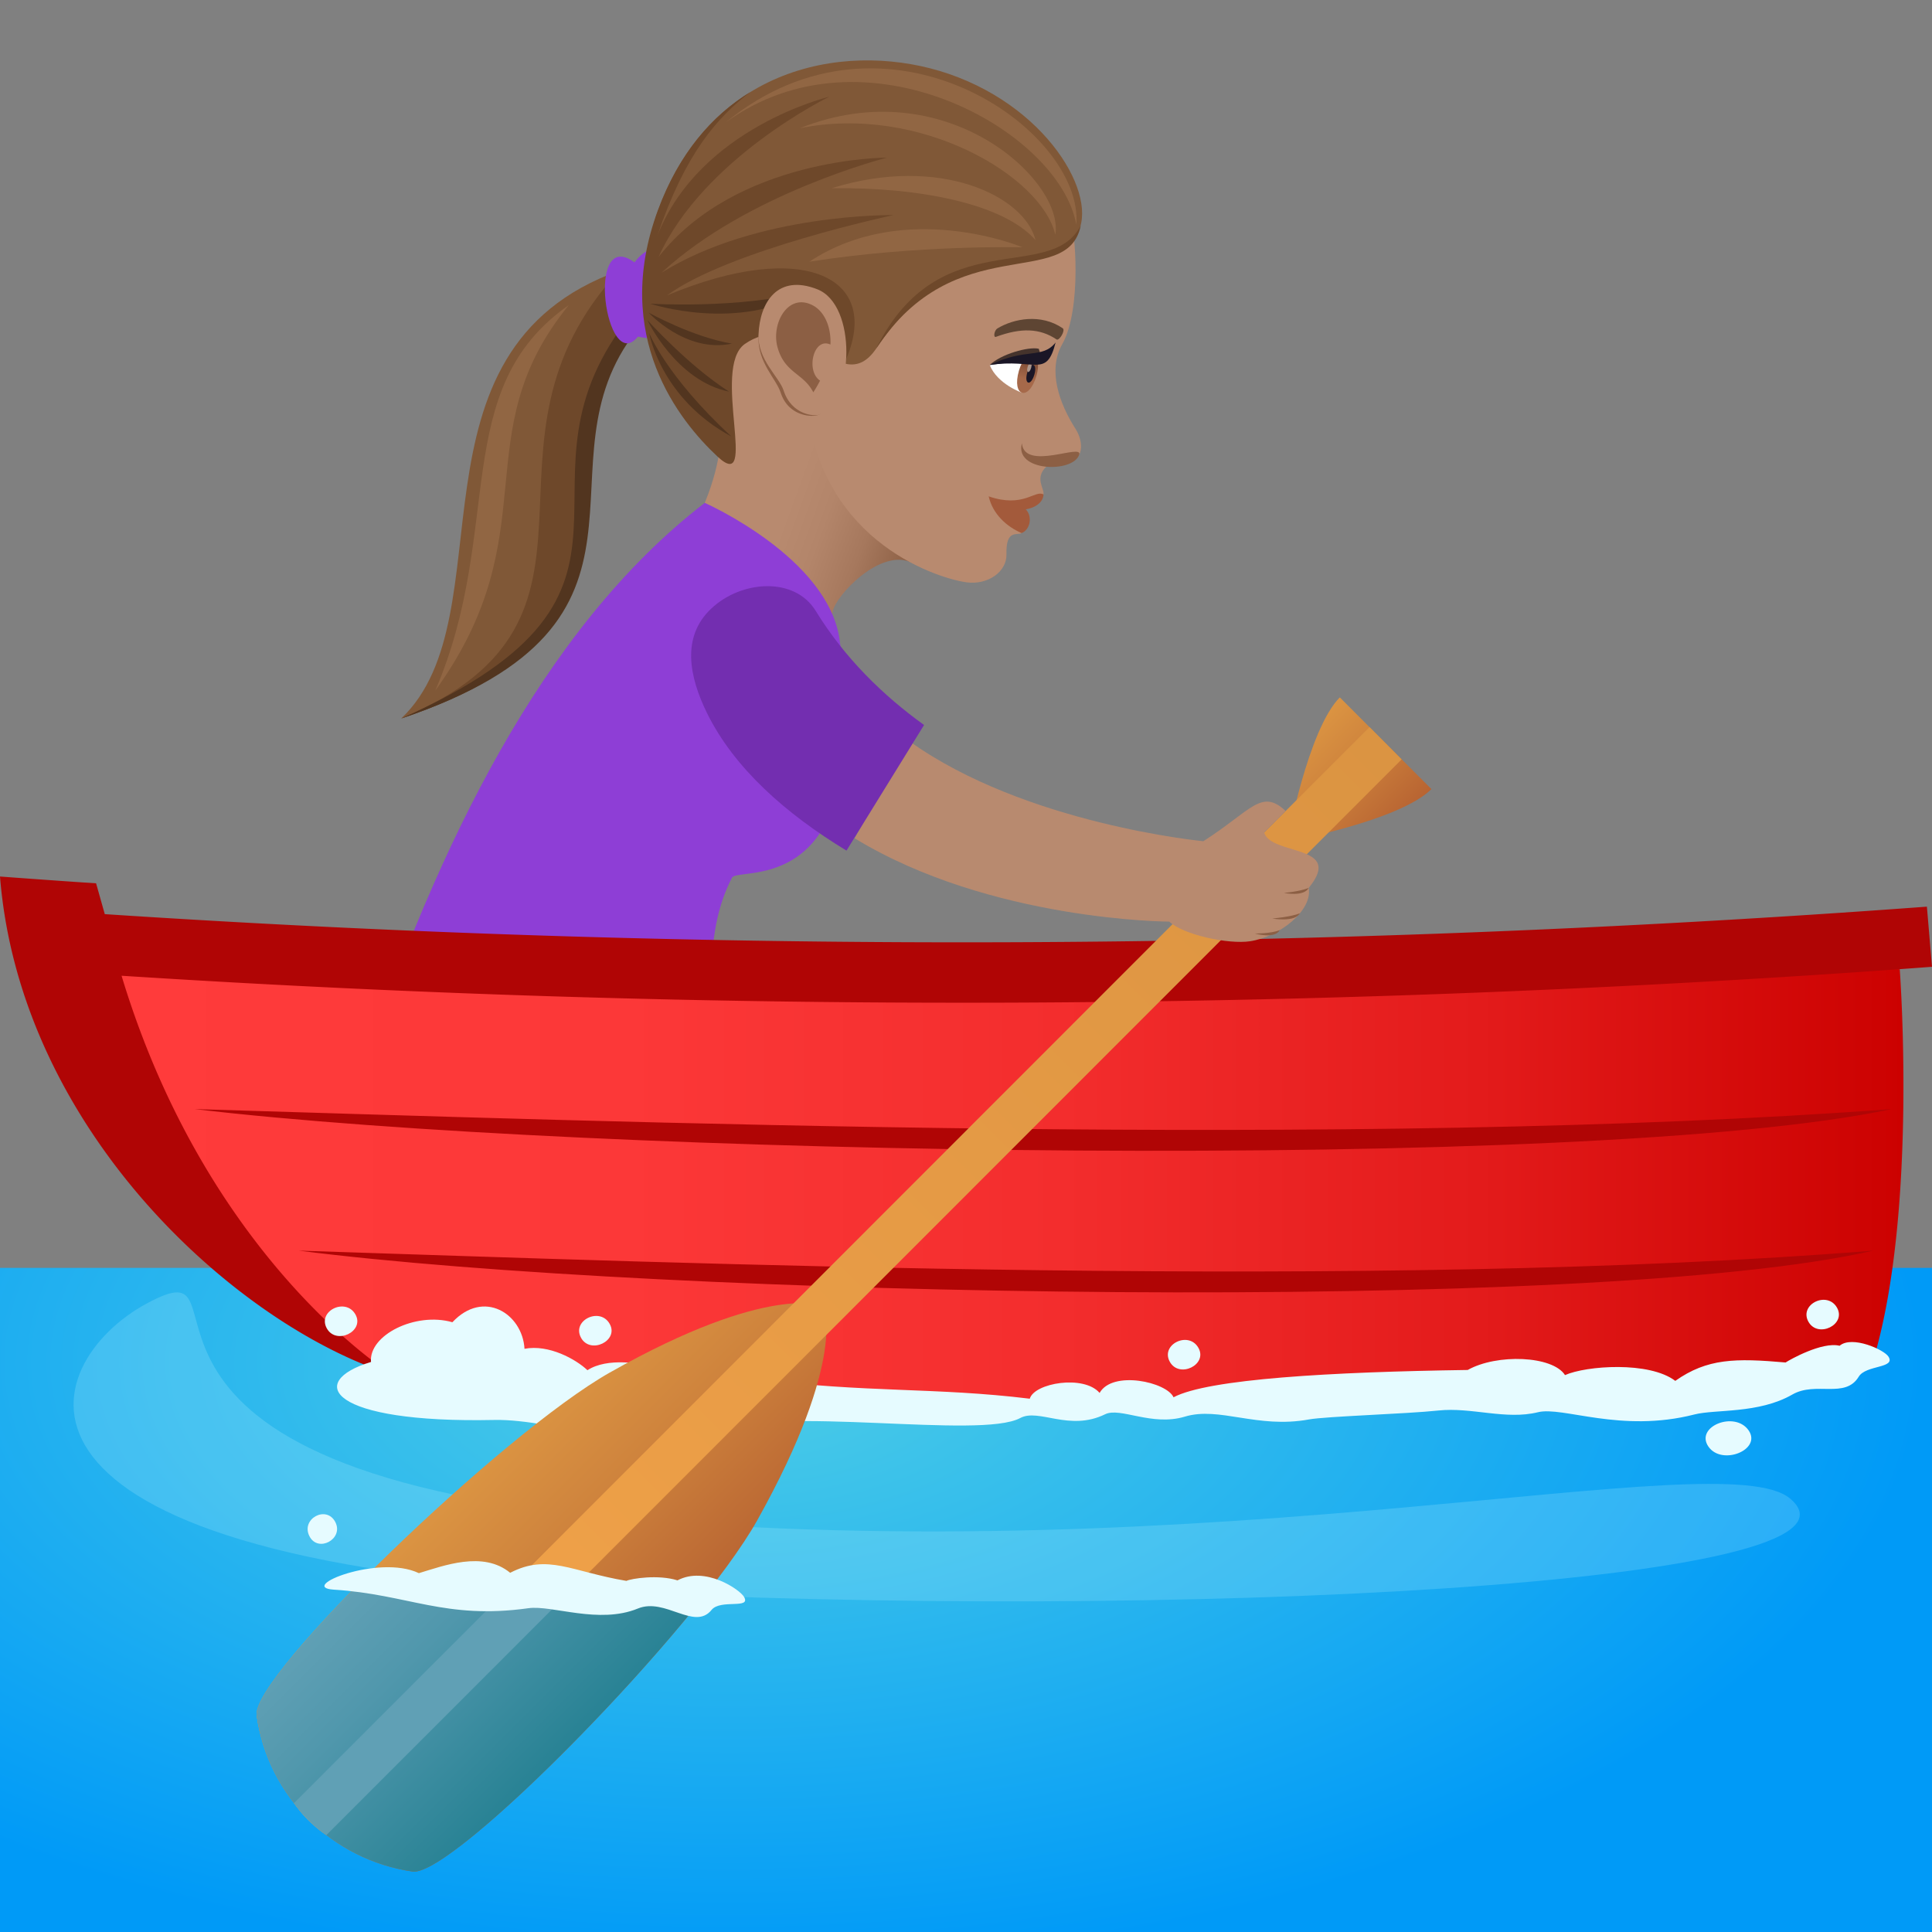 <svg xmlns="http://www.w3.org/2000/svg" xml:space="preserve" style="enable-background:new 0 0 64 64" viewBox="0 0 64 64"><rect x="0" y="0" width="64" height="64" fill="#808080" stroke="none"/><linearGradient id="a" x1="22.793" x2="30.736" y1="14.328" y2="17.219" gradientUnits="userSpaceOnUse"><stop offset=".467" style="stop-color:#b88a6f"/><stop offset=".621" style="stop-color:#b3856a"/><stop offset=".795" style="stop-color:#a6785d"/><stop offset=".977" style="stop-color:#8f6247"/><stop offset="1" style="stop-color:#8c5f44"/></linearGradient><path d="M23.884 14.22s.065.976-.538 2.438c2.735 3.262 3.945 5.271 4.24 3.596.094-.528 1.604-2.132 2.63-1.607-3.496-8.54-6.87-11.755-6.332-4.428z" style="fill:url(#a)"/><path d="M12.018 35.382s8.24 2.055 11.597 1.322c-.013-3.343-.364-5.727.633-7.628.213-.407 4.776.856 3.566-7.878-.378-2.734-4.468-4.54-4.468-4.54-5.438 4.189-8.87 11.485-11.328 18.724z" style="fill:#8e3ed6"/><path d="m20.519 8.965.345 1.924c-3.882 4.367 2.018 9.691-7.572 12.911 3.584-3.406-.179-12.188 7.227-14.835z" style="fill:#805837"/><path d="m20.519 8.965.345 1.924c-3.882 4.367 2.018 9.691-7.572 12.911 7.934-3.318 1.839-9.05 7.227-14.835z" style="fill:#6e482a"/><path d="m20.957 10.364.144.567c-3.56 4.487 1.781 9.65-7.809 12.87 9.615-4.29 3.047-7.755 7.665-13.437z" style="fill:#52351f"/><path d="M21.019 8.692c1.405-1.88 2.657 3.053.114 2.458-1.065 1.313-1.76-3.666-.114-2.458z" style="fill:#8e3ed6"/><path d="M35.424 7.135c.212.412.413 3.122-.235 4.264-.494.872-.097 1.967.437 2.804.232.364.248.785.032.987-.33.311-.747.03-.995.266-.404.384-.06.73-.096.922 0 0-1.21.153-.725 1.28-.137.094-.526-.147-.502.706.016.562-.6 1.023-1.326.926-.765-.1-4.797-1.203-5.29-5.903-.218-2.078 7.589-8.417 8.7-6.252z" style="fill:#b88a6f"/><path d="M34.567 16.379c-.018.55-1.16.773-1.815.064 1.156.396 1.528-.224 1.815-.064z" style="fill:#a35a3b"/><path d="M33.98 16.872c.236.24.14.685-.139.786-.496-.213-.954-.627-1.09-1.215.539.415 1.229.43 1.229.43z" style="fill:#a35a3b"/><path d="M21.802 6.958c1.808-4.925 6.463-5.597 9.627-4.511 3.47 1.19 5.105 4.34 4.147 5.446-1.184 1.367-3.727-.504-6.552 3.655-1.226 1.804-2.64-1.724-4.524-.405-1.127.79-3.81-1.158-2.698-4.185z" style="fill:#805837"/><path d="M35.749 15.067c-.216.613-2.15.554-1.898-.382.09.936 2.038-.018 1.898.382z" style="fill:#8c5f44"/><path d="M32.785 12.092c.258.637 1.07.918 1.07.918.341-.204.442-.693.543-1.119-.42-.143-1.613.2-1.613.2z" style="fill:#fff"/><linearGradient id="b" x1="1189.897" x2="1189.897" y1="144.651" y2="143.357" gradientTransform="matrix(-.554 -.16 -.277 .961 733.678 64.051)" gradientUnits="userSpaceOnUse"><stop offset="0" style="stop-color:#a6694a"/><stop offset="1" style="stop-color:#4f2a1e"/></linearGradient><path d="M34.333 12.449c-.249.86-.829.693-.58-.167.23-.798.81-.631.58.167z" style="fill:url(#b)"/><path d="M34.266 12.404c-.117.405-.352.337-.235-.068.109-.376.343-.309.235.068z" style="fill:#1a1626"/><path d="M34.158 12.188c-.059.201-.175.168-.117-.034.054-.187.17-.153.117.034z" style="fill:#ab968c"/><path d="M32.785 12.092c.364-.358 1.287-.619 1.626-.539.13.465.236.262-1.626.539z" style="fill:#45332c"/><path d="M32.785 12.092c1.22-.588 1.73-.186 2.183-.746-.304 1.197-.675.518-2.183.746z" style="fill:#1a1626"/><path d="M33.04 10.88c.543-.328 1.44-.499 2.163-.007.103.07-.118.428-.202.372-.556-.374-1.173-.393-2.007-.087-.097.036-.062-.212.046-.278z" style="fill:#5e4533"/><path d="M29.024 11.548c2.09-4.215 5.77-2.116 6.778-4.078-.444 2.18-4.161.074-6.778 4.078z" style="fill:#6e482a"/><path d="M35.655 7.444C35.09 4.307 28.617.71 24.035 4.06c5.328-4.383 11.874.246 11.62 3.384z" style="fill:#916643"/><path d="M34.958 7.776c-.443-1.934-4.476-4.336-8.46-3.529 4.825-1.928 8.774 1.747 8.46 3.529zm-1.085.416s-3.449-.091-7.062.477c3.188-2.103 7.062-.477 7.062-.477z" style="fill:#916643"/><path d="M34.303 7.955c-1.062-1.215-3.891-1.76-6.754-1.72 3.58-1.114 6.395.261 6.754 1.72zm-15.459 2.151c-3.505 4.29-.63 7.517-4.426 12.773 2.303-5.35.434-9.988 4.426-12.773z" style="fill:#916643"/><path d="M21.796 6.96c.694-1.875 1.79-3.136 3.066-3.916-1.097.837-2.16 2.03-3.085 4.76 1.413-3.585 5.694-4.6 5.694-4.6s-4.158 2.019-5.657 5.31c2.592-3.304 7.572-3.293 7.572-3.293s-4.623 1.174-7.472 3.814c3.17-1.98 7.684-1.91 7.684-1.91s-5.461 1.16-7.507 2.663c4.537-1.9 7.183-.605 5.89 2.218 0 0-1.846-1.635-3.308-.611-1.127.789.493 5.037-.91 3.724-1.247-1.166-3.52-3.968-1.967-8.16z" style="fill:#6e482a"/><path d="M24.224 14.457c-2.349-1.266-2.718-3.422-2.718-3.422s.564 1.428 2.718 3.421z" style="fill:#52351f"/><path d="M24.15 12.973c-1.755-.357-2.704-2.369-2.704-2.369s1.348 1.504 2.705 2.369zm.098-1.59c-1.532.326-2.759-1.026-2.759-1.026s1.46.811 2.759 1.026zm-2.707-1.322s2.961.182 5.208-.412c-2.293 1.376-5.208.412-5.208.412z" style="fill:#52351f"/><path d="M27.099 13.747c-.16.07-.975.076-1.24-.745-.149-.454-.766-1.006-.732-1.84.04-1.071 3.113 2.098 1.972 2.585z" style="fill:#8c5f44"/><path d="M27.075 9.583c1.323.52 1.216 3.663.075 4.15-.16.07-.928.02-1.193-.8-.149-.454-.863-1.015-.83-1.85.041-1.07.633-2.017 1.948-1.5z" style="fill:#b88a6f"/><path d="M26.95 10.13c.334.187.586.653.56 1.284-.564-.26-.824.878-.345 1.195a4.182 4.182 0 0 1-.223.387c-.33-.644-.955-.631-1.189-1.506-.211-.789.368-1.827 1.198-1.36z" style="fill:#8c5f44"/><radialGradient id="c" cx="47.197" cy="69.069" r="37.127" gradientTransform="matrix(1.067 0 0 .54 -26.212 7.836)" gradientUnits="userSpaceOnUse"><stop offset="0" style="stop-color:#4ecee6"/><stop offset="1" style="stop-color:#009af7"/></radialGradient><path d="M64 42H0v22h64V42z" style="fill:url(#c)"/><path d="M13.006 45.546a423.44 423.44 0 0 0 49.925-13.441c.354-.026.71-.051 1.069-.079l-.169-1.992a432.631 432.631 0 0 1-60.36.248l-.288-1.021c-1.06-.07-2.123-.147-3.183-.225.67 8.406 7.833 14.879 13.006 16.51z" style="fill:#b00505"/><linearGradient id="d" x1="4.027" x2="63.054" y1="39.377" y2="39.377" gradientUnits="userSpaceOnUse"><stop offset="0" style="stop-color:#ff3b3b"/><stop offset=".282" style="stop-color:#fc3838"/><stop offset=".528" style="stop-color:#f32d2d"/><stop offset=".762" style="stop-color:#e31b1b"/><stop offset=".987" style="stop-color:#cd0302"/><stop offset="1" style="stop-color:#cc0100"/></linearGradient><path d="M13.006 45.546c3.486 1.701 45.917 1.389 49.088-.621 1.433-4.951.837-12.82.837-12.82a434.325 434.325 0 0 1-58.904.218c2.867 9.479 8.985 13.23 8.98 13.223z" style="fill:url(#d)"/><path d="M62.663 36.74c-9.988 2.128-43.313 1.534-56.217 0 13.777.41 38.444 1.323 56.217 0zm-.609 4.689c-9.267 2.129-40.185 1.535-52.156 0 12.781.41 35.667 1.324 52.156 0z" style="fill:#b00505"/><path d="M17.375 44.681c.805-.156 1.707.349 2.085.709.648-.422 1.783-.261 2.53-.02.794-.34 2.23-.132 3.124.318 3.56.455 5.867.263 8.999.646.149-.522 1.79-.8 2.313-.192.428-.758 2.225-.36 2.449.145 1.148-.609 5.215-.84 9.745-.905.968-.544 2.813-.474 3.223.17.708-.314 2.79-.464 3.653.191 1.063-.748 1.994-.755 3.654-.609.142-.094 1.211-.696 1.789-.554.41-.35 1.48.13 1.621.363.24.39-.75.27-.987.661-.45.744-1.42.143-2.2.592-1.118.643-2.546.482-3.243.66-2.44.625-4.362-.278-5.185-.074-1.064.263-2.202-.174-3.295-.057-1.064.114-3.715.191-4.291.296-1.715.314-2.965-.439-4.11-.093-1.096.33-2.138-.324-2.64-.079-1.19.582-2.195-.207-2.813.125-1.323.714-7.992-.43-10.117.454-2.107.877-5.24-.433-7.307-.39-5.461.115-6.263-1.26-4.082-1.921-.08-.888 1.473-1.667 2.696-1.316 1.032-1.103 2.321-.287 2.389.88zm42.532-.896c-.322-.576.625-1.039.948-.463.312.558-.635 1.02-.948.463zm-3.314 4.135c-.454-.665.88-1.198 1.334-.534.44.644-.894 1.177-1.334.533z" style="fill:#e6fbff"/><path d="M38.753 45.113c-.323-.576.625-1.038.947-.462.312.557-.635 1.02-.947.462zM24.98 47.968c-.323-.576.624-1.038.947-.462.312.558-.635 1.02-.948.462zm-14.153-3.962c-.322-.575.625-1.038.948-.462.312.558-.635 1.02-.948.462zm8.423.313c-.323-.576.624-1.038.947-.463.312.558-.636 1.02-.948.463z" style="fill:#e6fbff"/><path d="M59.297 49.64c-2.243-1.885-18.858 2.474-39.04.622-18.428-1.69-11.499-9.196-15.407-7.076-3.586 1.945-6.095 8.398 14.806 9.51 19.004 1.01 43.037-.204 39.641-3.057z" style="opacity:.2;fill:#c2f8ff"/><linearGradient id="e" x1="38.722" x2="47.478" y1="290.638" y2="290.638" gradientTransform="rotate(45.001 319.261 141.82)" gradientUnits="userSpaceOnUse"><stop offset="0" style="stop-color:#db9442"/><stop offset=".395" style="stop-color:#cf843d"/><stop offset="1" style="stop-color:#b86432"/></linearGradient><path d="M20.201 45.467c-3.55 2.004-11.885 10.04-11.7 11.364.38 2.691 2.505 4.777 5.165 5.166 1.34.195 9.422-8.065 11.422-11.641 2.996-5.361 2.193-7.09 2.193-7.09s-1.767-.803-7.08 2.201z" style="fill:url(#e)"/><linearGradient id="f" x1="40.945" x2="45.238" y1="254.547" y2="254.547" gradientTransform="rotate(45.001 319.261 141.82)" gradientUnits="userSpaceOnUse"><stop offset="0" style="stop-color:#db9442"/><stop offset=".395" style="stop-color:#cf843d"/><stop offset="1" style="stop-color:#b86432"/></linearGradient><path d="m47.418 26.14-3.035-3.038c-1.055 1.057-1.74 4.777-1.74 4.777s3.718-.681 4.775-1.74z" style="fill:url(#f)"/><linearGradient id="g" x1="43.096" x2="43.096" y1="302.704" y2="252.243" gradientTransform="rotate(45.001 319.261 141.82)" gradientUnits="userSpaceOnUse"><stop offset="0" style="stop-color:#f5a54a"/><stop offset=".339" style="stop-color:#eb9e47"/><stop offset="1" style="stop-color:#db9442"/></linearGradient><path d="M10.813 60.79s-.594-.37-1.073-1.059l35.627-35.645 1.065 1.069-35.62 35.635z" style="fill:url(#g)"/><linearGradient id="h" x1="38.73" x2="47.477" y1="295.299" y2="295.299" gradientTransform="rotate(45.001 319.261 141.82)" gradientUnits="userSpaceOnUse"><stop offset="0" style="stop-color:#60a0b5"/><stop offset=".347" style="stop-color:#5097ac"/><stop offset="1" style="stop-color:#288294"/></linearGradient><path d="M11.69 52.662c-1.886 1.933-3.264 3.623-3.188 4.169.379 2.691 2.504 4.777 5.164 5.166 1.1.16 6.732-5.368 9.826-9.335H11.69z" style="fill:url(#h)"/><linearGradient id="i" x1="43.101" x2="43.101" y1="302.704" y2="252.243" gradientTransform="rotate(45.001 319.261 141.82)" gradientUnits="userSpaceOnUse"><stop offset="0" style="stop-color:#60a0b5"/><stop offset="1" style="stop-color:#60a0b5"/></linearGradient><path d="M16.806 52.662 9.74 59.731a4.113 4.113 0 0 0 1.072 1.059l8.125-8.128h-2.131z" style="fill:url(#i)"/><path d="m41.877 27.575.71-.711c-.804-.756-1.138-.012-2.724 1.002 0 0-5.906-.559-9.75-3.32l-1.803 3.222c4.5 2.746 10.424 2.762 10.424 2.762.475.443 1.97.758 2.676.65.973-.148 2.076-1.017 1.943-1.767 1.194-1.461-1.255-1.057-1.476-1.838z" style="fill:#b88a6f"/><path d="M42.533 29.579s.656.14.82-.166c-.289.119-.82.166-.82.166zm-.39.849s.752.133.916-.174c-.29.12-.916.174-.916.174zm-.577.496s.662.194.827-.113c-.29.12-.827.113-.827.113z" style="fill:#8c5f44"/><path d="M27.023 20.239c-.7-1.145-2.468-1.018-3.46-.08-.997.933-.735 2.258-.141 3.465.902 1.83 2.615 3.336 4.619 4.554l2.57-4.162c-1.367-.984-2.63-2.219-3.588-3.777z" style="fill:#732eb0"/><path d="M24.65 52.903c-.137-.246-1.292-1.037-2.207-.551-.628-.2-1.527-.063-1.693.017-1.827-.308-2.606-.911-3.85-.268-.899-.74-2.211-.231-3.024.012-1.33-.637-4.043.468-2.82.546 2.476.156 3.689 1 6.448.615.789-.11 2.331.542 3.628.01.903-.372 1.874.746 2.439.047.296-.367 1.309-.015 1.079-.428zm-14.4-2.015c-.292-.577.567-1.04.86-.464.283.56-.577 1.023-.86.464z" style="fill:#e6fbff"/></svg>